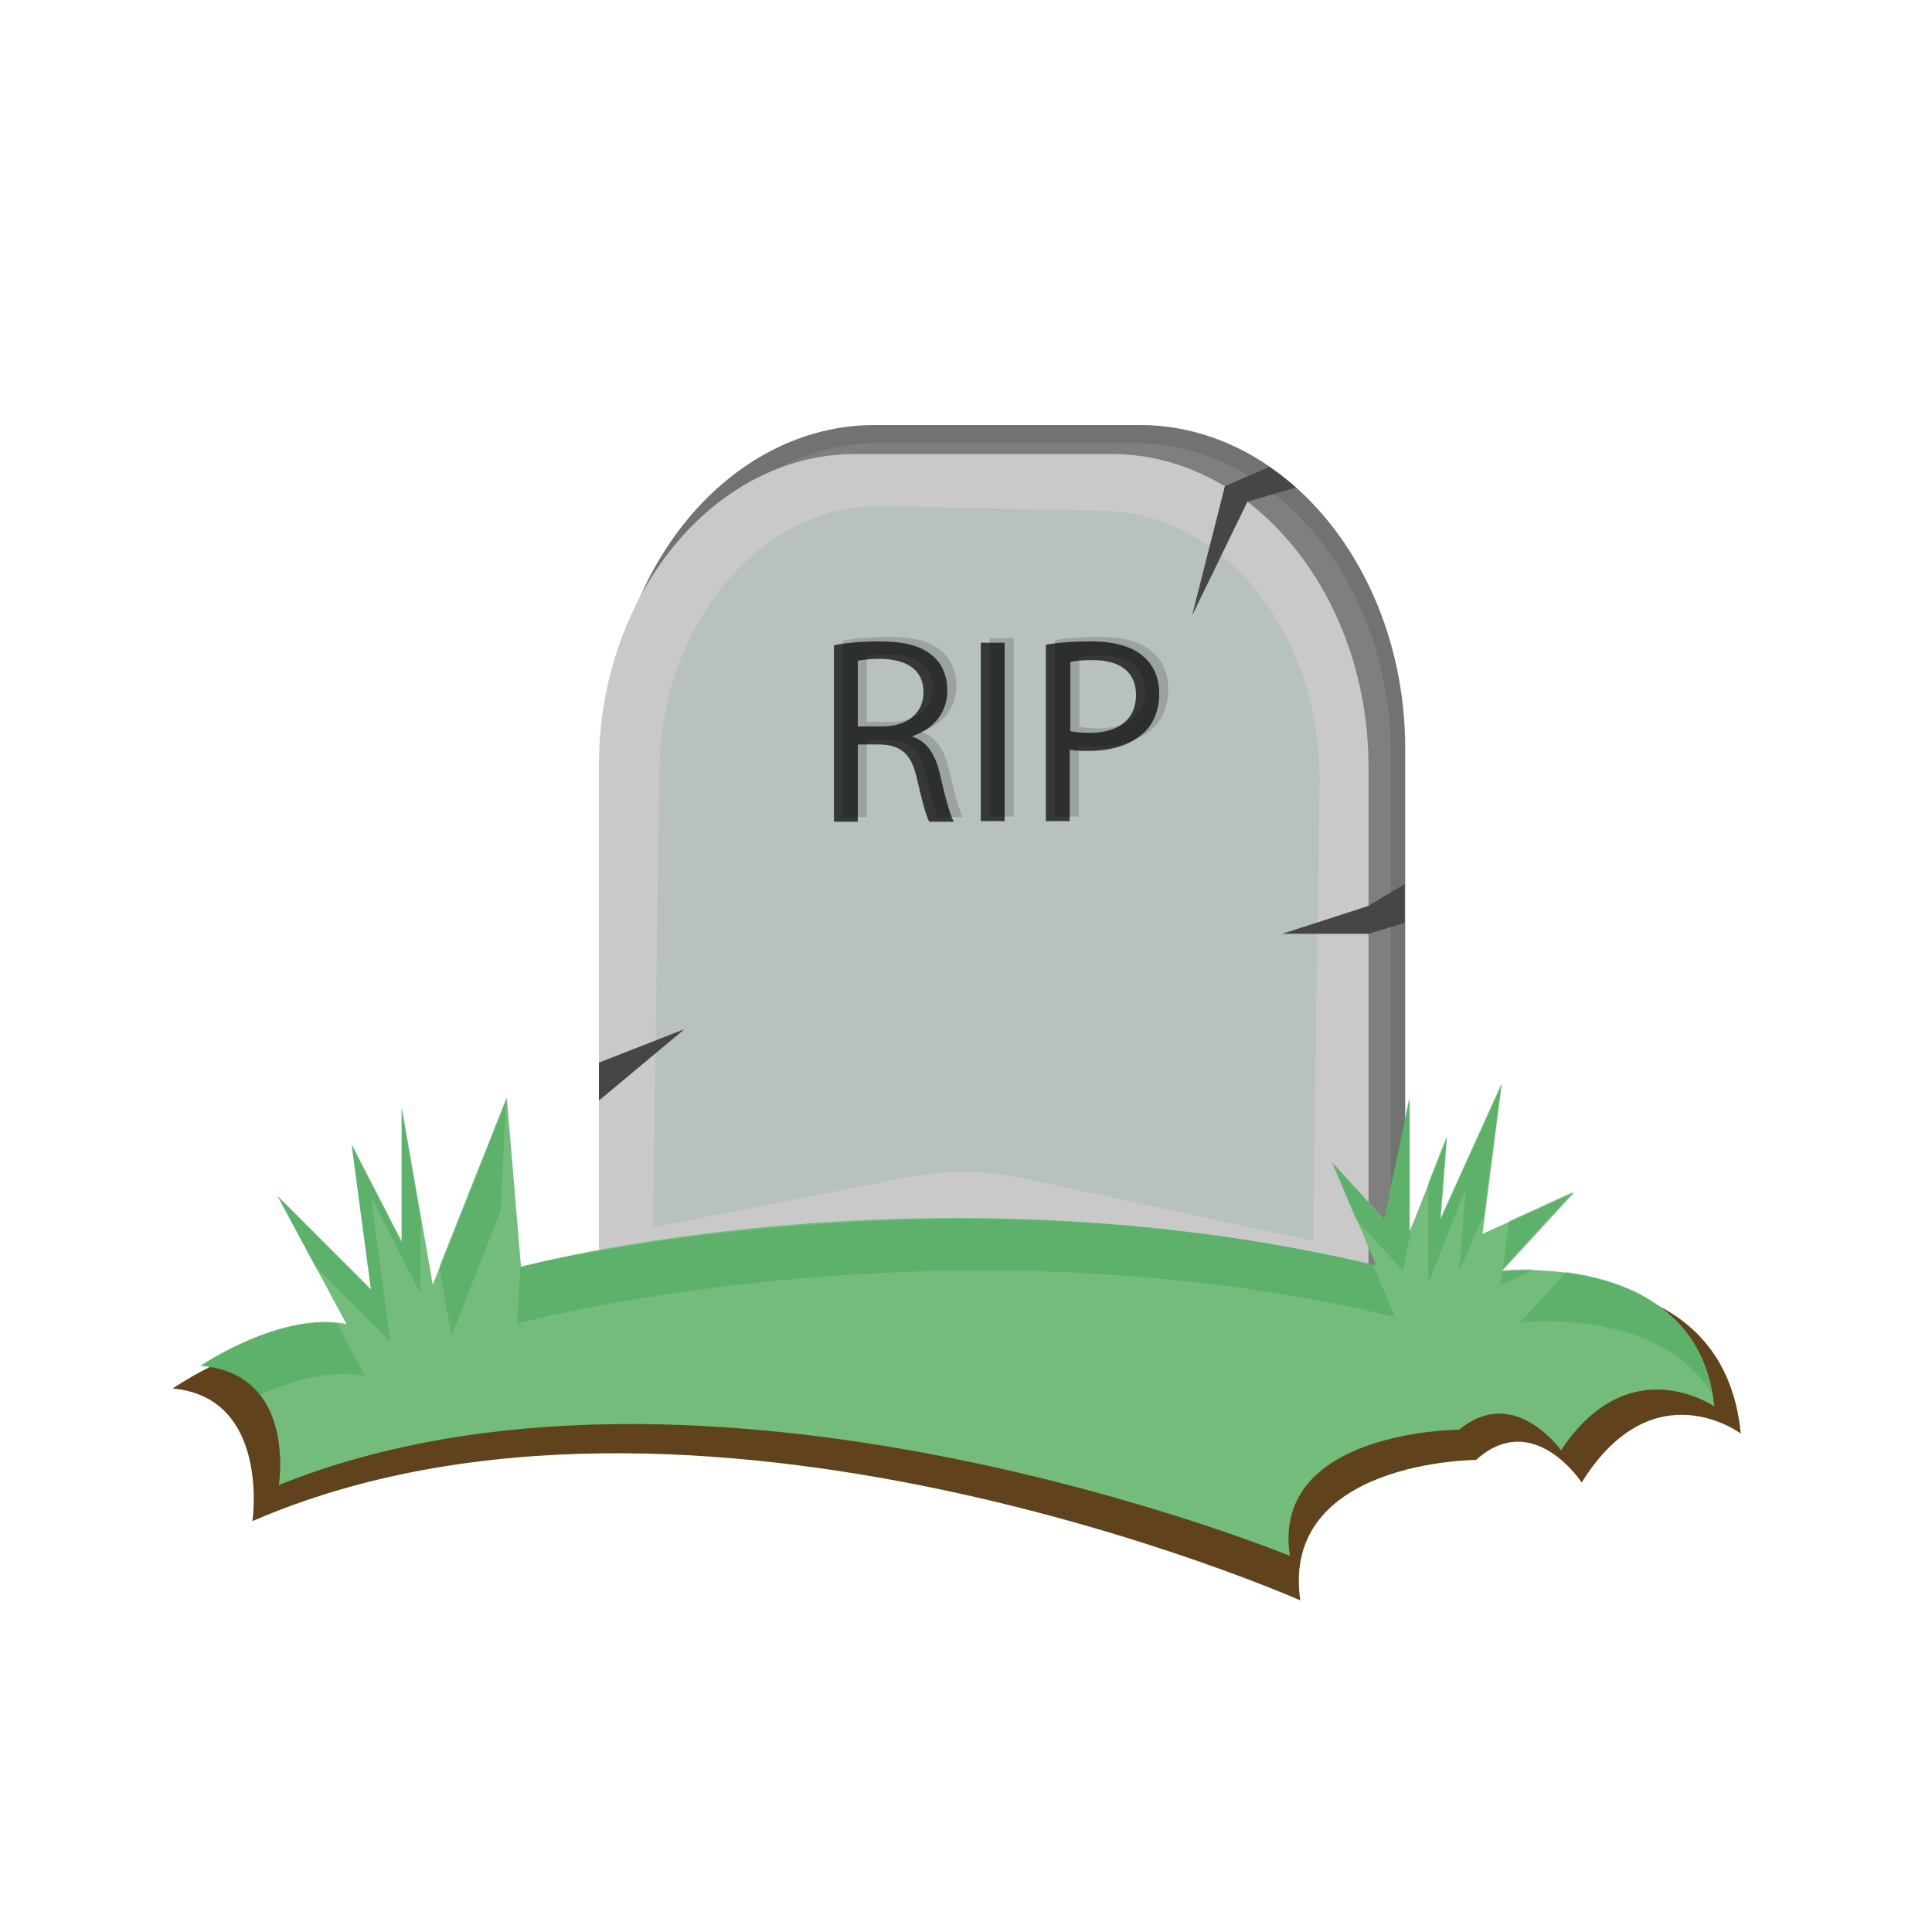 <?xml version="1.0" encoding="utf-8"?>
<!-- Generator: Adobe Illustrator 19.0.0, SVG Export Plug-In . SVG Version: 6.00 Build 0)  -->
<svg version="1.0" id="Calque_1" xmlns="http://www.w3.org/2000/svg" xmlns:xlink="http://www.w3.org/1999/xlink" x="0px" y="0px"
	 viewBox="0 0 300 300" style="enable-background:new 0 0 300 300;" xml:space="preserve">
<style type="text/css">
	.st0{display:none;}
	.st1{display:inline;fill:#727272;}
	.st2{display:inline;opacity:0.15;fill:#CAC9C9;}
	.st3{display:inline;fill:#CAC9C9;}
	.st4{display:inline;opacity:0.29;fill:#8CAFA1;}
	.st5{display:inline;opacity:0.71;}
	.st6{display:inline;opacity:0.16;}
	.st7{display:inline;fill:#464647;}
	.st8{fill:#727272;}
	.st9{opacity:0.15;fill:#CAC9C9;}
	.st10{fill:#CAC9C9;}
	.st11{opacity:0.29;fill:#8CAFA1;}
	.st12{opacity:0.71;}
	.st13{opacity:0.16;}
	.st14{fill:#464647;}
	.st15{fill:#60421C;}
	.st16{fill:#73BC7B;}
	.st17{opacity:0.33;}
	.st18{fill:#319B4D;}
</style>
<g id="Calque_2" class="st0">
	<path id="XMLID_2_" class="st1" d="M186.5,54.7h-58.3c-32,0-58.3,26.2-58.3,58.3v28.8v29.5v41.7h174.8v-41.7v-29.5V113
		C244.7,80.9,218.5,54.7,186.5,54.7z"/>
	<path id="XMLID_4_" class="st2" d="M185.3,58H129c-31,0-56.3,25.3-56.3,56.3v27.9v28.5v40.3h169v-40.3v-28.5v-27.9
		C241.7,83.3,216.3,58,185.3,58z"/>
	<path id="XMLID_23_" class="st3" d="M180.3,60H124c-31,0-56.3,25.3-56.3,56.3v27.9v28.5v40.3h169v-40.3v-28.5v-27.9
		C236.7,85.3,211.3,60,180.3,60z"/>
	<path id="XMLID_22_" class="st4" d="M178.5,70.1l-48.4-0.8c-26.6-0.4-48.7,21-49.1,47.6l-0.4,23.9l-0.4,24.4l-0.6,34.6l55.2-9
		c9-1.5,18.1-1.4,27.1,0.2l62.8,11.2l0.6-34.6l0.4-24.4l0.4-23.9C226.5,92.7,205.1,70.6,178.5,70.1z"/>
	<g id="XMLID_3_" class="st5">
		<path id="XMLID_5_" d="M119.3,94.9c2.6-0.5,6.4-0.8,10-0.8c5.6,0,9.2,1,11.7,3.3c2,1.8,3.2,4.6,3.2,7.7c0,5.3-3.4,8.9-7.6,10.3
			v0.2c3.1,1.1,5,4,5.9,8.2c1.3,5.6,2.3,9.5,3.1,11.1h-5.4c-0.7-1.1-1.6-4.6-2.7-9.7c-1.2-5.6-3.4-7.7-8.1-7.9h-4.9v17.5h-5.2V94.9z
			 M124.5,113.3h5.3c5.6,0,9.1-3.1,9.1-7.7c0-5.2-3.8-7.5-9.3-7.6c-2.5,0-4.3,0.2-5.2,0.5V113.3z"/>
		<path id="XMLID_8_" d="M156.8,94.3v40.4h-5.2V94.3H156.8z"/>
		<path id="XMLID_10_" d="M165.9,94.8c2.5-0.4,5.8-0.8,10-0.8c5.2,0,8.9,1.2,11.3,3.4c2.2,1.9,3.5,4.9,3.5,8.5
			c0,3.7-1.1,6.5-3.1,8.6c-2.8,2.9-7.3,4.4-12.4,4.4c-1.6,0-3-0.1-4.2-0.4v16.2h-5.2V94.8z M171.1,114.3c1.1,0.3,2.6,0.4,4.3,0.4
			c6.3,0,10.1-3.1,10.1-8.6c0-5.3-3.8-7.9-9.5-7.9c-2.3,0-4,0.2-4.9,0.4V114.3z"/>
	</g>
	<g id="XMLID_1_" class="st6">
		<path id="XMLID_18_" d="M121.3,93.9c2.6-0.5,6.4-0.8,10-0.8c5.6,0,9.2,1,11.7,3.3c2,1.8,3.2,4.6,3.2,7.7c0,5.3-3.4,8.9-7.6,10.3
			v0.2c3.1,1.1,5,4,5.9,8.2c1.3,5.6,2.3,9.5,3.1,11.1h-5.4c-0.7-1.1-1.6-4.6-2.7-9.7c-1.2-5.6-3.4-7.7-8.1-7.9h-4.9v17.5h-5.2V93.9z
			 M126.5,112.3h5.3c5.6,0,9.1-3.1,9.1-7.7c0-5.2-3.8-7.5-9.3-7.6c-2.5,0-4.3,0.2-5.2,0.5V112.3z"/>
		<path id="XMLID_16_" d="M158.8,93.3v40.4h-5.2V93.3H158.8z"/>
		<path id="XMLID_13_" d="M167.9,93.8c2.5-0.4,5.8-0.8,10-0.8c5.2,0,8.9,1.2,11.3,3.4c2.2,1.9,3.5,4.9,3.5,8.5
			c0,3.7-1.1,6.5-3.1,8.6c-2.8,2.9-7.3,4.4-12.4,4.4c-1.6,0-3-0.1-4.2-0.4v16.2h-5.2V93.8z M173.1,113.3c1.1,0.3,2.6,0.4,4.3,0.4
			c6.3,0,10.1-3.1,10.1-8.6c0-5.3-3.8-7.9-9.5-7.9c-2.3,0-4,0.2-4.9,0.4V113.3z"/>
	</g>
	<path id="XMLID_37_" class="st7" d="M220.8,66c-1.8-1.4-3.8-2.6-5.8-3.7l-9.8,3.5L198,89.3l12.2-20.6L220.8,66z"/>
	<polygon id="XMLID_39_" class="st7" points="86.5,164 67.7,170 67.7,172.6 67.7,176.8 	"/>
	<polygon id="XMLID_38_" class="st7" points="236.7,141.8 217.9,146.8 236.8,146.8 244.7,144.7 244.7,141.8 244.7,137.8 	"/>
</g>
<g id="Calque_2_-_copie">
	<path id="XMLID_62_" class="st8" d="M177,66h-41.2c-22.6,0-41.2,22.5-41.2,50v24.8v25.3v35.8h123.6v-35.8v-25.3V116
		C218.1,88.5,199.6,66,177,66z"/>
	<path id="XMLID_61_" class="st9" d="M176.2,68.8h-39.8c-21.9,0-39.8,21.8-39.8,48.4v23.9v24.4v34.6H216v-34.6v-24.4v-23.9
		C216,90.6,198,68.8,176.2,68.8z"/>
	<path id="XMLID_60_" class="st10" d="M172.6,70.5h-39.8c-21.9,0-39.8,21.8-39.8,48.4v23.9v24.4v34.6h119.5v-34.6v-24.4v-23.9
		C212.4,92.3,194.5,70.5,172.6,70.5z"/>
	<path id="XMLID_59_" class="st11" d="M171.3,79.3l-34.2-0.7c-18.8-0.4-34.4,18-34.7,40.8l-0.3,20.5l-0.3,21l-0.4,29.7l39-7.7
		c6.3-1.3,12.8-1.2,19.1,0.2l44.4,9.6l0.4-29.7l0.3-21l0.3-20.5C205.2,98.6,190.1,79.6,171.3,79.3z"/>
	<g id="XMLID_50_" class="st12">
		<path id="XMLID_56_" d="M129.5,100.2c1.9-0.4,4.5-0.6,7.1-0.6c3.9,0,6.5,0.7,8.3,2.3c1.4,1.2,2.2,3.1,2.2,5.3
			c0,3.7-2.4,6.1-5.4,7.1v0.1c2.2,0.7,3.5,2.7,4.2,5.6c0.9,3.9,1.6,6.5,2.2,7.6h-3.8c-0.5-0.8-1.1-3.2-1.9-6.6
			c-0.8-3.8-2.4-5.3-5.7-5.4h-3.5v12h-3.7V100.2z M133.2,112.8h3.8c3.9,0,6.4-2.1,6.4-5.3c0-3.6-2.7-5.1-6.6-5.2
			c-1.8,0-3.1,0.2-3.6,0.3V112.8z"/>
		<path id="XMLID_54_" d="M156,99.8v27.7h-3.7V99.8H156z"/>
		<path id="XMLID_51_" d="M162.4,100.1c1.8-0.3,4.1-0.5,7.1-0.5c3.6,0,6.3,0.8,8,2.3c1.6,1.3,2.5,3.3,2.5,5.8c0,2.5-0.8,4.5-2.2,5.9
			c-2,2-5.1,3-8.7,3c-1.1,0-2.1,0-3-0.2v11.1h-3.7V100.1z M166.1,113.5c0.8,0.2,1.8,0.3,3.1,0.3c4.5,0,7.2-2.1,7.2-5.9
			c0-3.7-2.7-5.4-6.7-5.4c-1.6,0-2.8,0.1-3.5,0.3V113.5z"/>
	</g>
	<g id="XMLID_41_" class="st13">
		<path id="XMLID_47_" d="M130.9,99.5c1.9-0.4,4.5-0.6,7.1-0.6c3.9,0,6.5,0.7,8.3,2.3c1.4,1.2,2.2,3.1,2.2,5.3
			c0,3.7-2.4,6.1-5.4,7.1v0.1c2.2,0.7,3.5,2.7,4.2,5.6c0.9,3.9,1.6,6.5,2.2,7.6h-3.8c-0.5-0.8-1.1-3.2-1.9-6.6
			c-0.8-3.8-2.4-5.3-5.7-5.4h-3.5v12h-3.7V99.5z M134.6,112.1h3.8c3.9,0,6.4-2.1,6.4-5.3c0-3.6-2.7-5.1-6.6-5.2
			c-1.8,0-3.1,0.2-3.6,0.3V112.1z"/>
		<path id="XMLID_45_" d="M157.4,99.1v27.7h-3.7V99.1H157.4z"/>
		<path id="XMLID_42_" d="M163.8,99.4c1.8-0.3,4.1-0.5,7.1-0.5c3.6,0,6.3,0.8,8,2.3c1.6,1.3,2.5,3.3,2.5,5.8c0,2.5-0.8,4.5-2.2,5.9
			c-2,2-5.1,3-8.7,3c-1.1,0-2.1,0-3-0.2v11.1h-3.7V99.4z M167.5,112.8c0.8,0.2,1.8,0.3,3.1,0.3c4.5,0,7.2-2.1,7.2-5.9
			c0-3.7-2.7-5.4-6.7-5.4c-1.6,0-2.8,0.1-3.5,0.3V112.8z"/>
	</g>
	<path id="XMLID_40_" class="st14" d="M201.2,75.7c-1.3-1.2-2.7-2.2-4.1-3.2l-6.9,3l-5.1,20.1l8.6-17.7L201.2,75.7z"/>
	<polygon id="XMLID_36_" class="st14" points="106.3,159.8 93,165 93,167.3 93,170.9 	"/>
	<polygon id="XMLID_35_" class="st14" points="212.4,140.7 199.1,145 212.5,145 218.1,143.3 218.1,140.8 218.1,137.3 	"/>
</g>
<path id="XMLID_63_" class="st15" d="M50.3,208.5l13.8-6.8l14.2-3.1c0,0,65.1-18.8,137.6-0.2l1.3-8.1l4.1,2.2l14.8,6.7
	c0,0,31.6-3.9,34.2,23.4c0,0-13.6-10.2-24.7,7.6c0,0-7.5-11.5-16.4-3.5c0,0-30.4,0.1-27.3,21.8c0,0-94.6-41.8-162.7-12.3
	c0,0,2.8-19.2-12.4-20.6C26.8,215.7,40.1,206.2,50.3,208.5z"/>
<path id="XMLID_34_" class="st16" d="M53.8,205.6l-10.7-19.9l14.5,14.5l-3-22.5l7.8,15.1V172l4.8,27.5l11.5-29l2.2,26.2
	c0,0,62.8-16.9,132.8-0.2l-6.8-16l8,8.8l4-18.8v20.8l5.8-14.8l-1,12.8l9.5-21l-3,23.3l14.3-6.5l-11.3,12.3c0,0,30.5-3.5,33,21
	c0,0-13.2-9.2-23.8,6.8c0,0-7.3-10.3-15.8-3.2c0,0-29.3,0.1-26.3,19.6c0,0-91.3-37.5-157-11c0,0,2.8-17.3-12-18.5
	C31.1,212,43.9,203.5,53.8,205.6z"/>
<g id="XMLID_24_" class="st17">
	<polygon id="XMLID_33_" class="st18" points="221.8,183.6 221.8,199.3 227.6,184.5 226.6,197.3 230.4,188.7 233.1,168.3 
		223.6,189.3 224.6,176.5 	"/>
	<polygon id="XMLID_32_" class="st18" points="233.4,196.9 244.3,185 234.3,189.6 	"/>
	<polygon id="XMLID_31_" class="st18" points="217.8,197.3 219.4,189.7 218.8,191.3 218.8,170.5 214.8,189.3 206.8,180.5 
		210.5,189.3 	"/>
	<path id="XMLID_30_" class="st18" d="M236.1,205.3c0,0,21.2-2.4,29.7,11c-2.4-13.5-13.9-17.6-22.6-18.8L236.1,205.3z"/>
	<path id="XMLID_29_" class="st18" d="M238.3,197.1c-2.5-0.1-4.3,0.1-5,0.1l-0.3,2.3L238.3,197.1z"/>
	<path id="XMLID_28_" class="st18" d="M40.2,216.7c4.6-2.1,11-4.2,16.5-3l-4.4-8.2c-9.7-1.1-21.3,6.6-21.3,6.6
		C35.6,212.4,38.4,214.3,40.2,216.7z"/>
	<path id="XMLID_27_" class="st18" d="M80.3,205.5c0,0,66.3-17.8,136.3-1l-3.4-8.1c-60.5-14.4-118.1-3-132.4,0.3L80.3,205.5z"/>
	<polygon id="XMLID_26_" class="st18" points="70.1,207.5 77.7,188.1 78.6,170.5 68.2,196.7 	"/>
	<polygon id="XMLID_25_" class="st18" points="48.9,196.6 60.6,208.3 57.6,185.8 65.3,200.9 65.3,189.4 62.3,172 62.3,192.9 
		54.6,177.8 57.6,200.3 43.1,185.8 	"/>
</g>
</svg>
